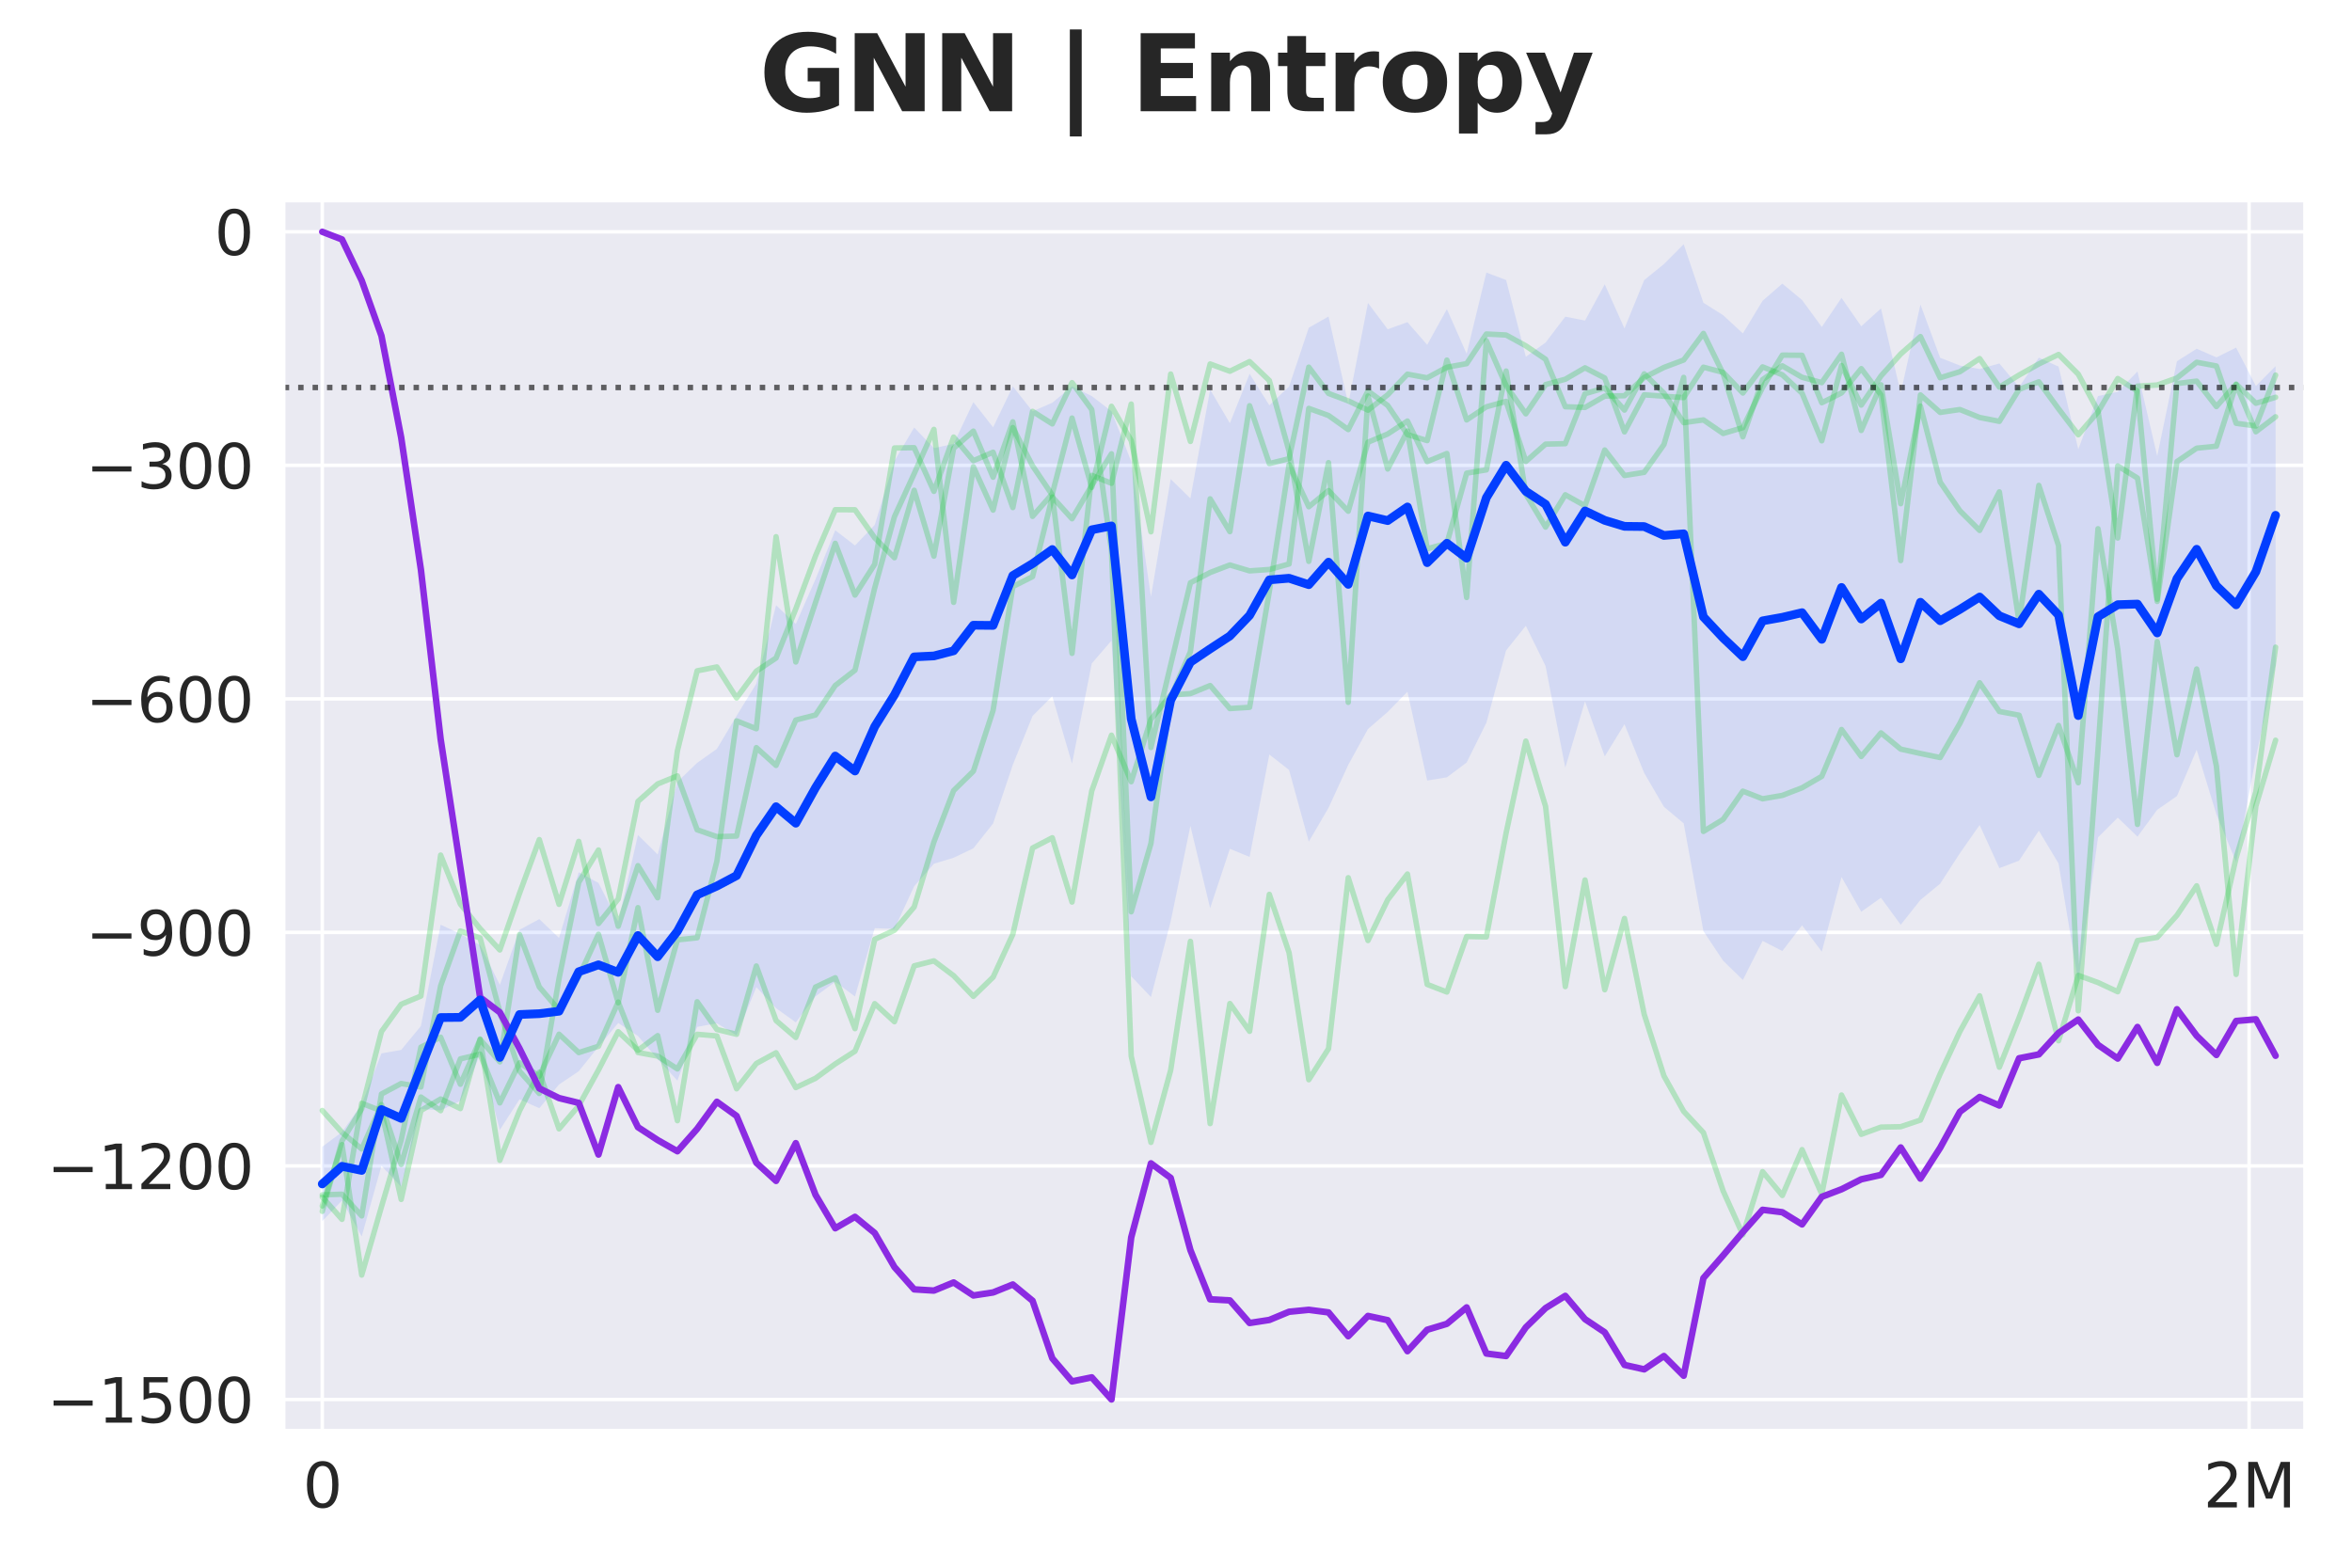 <?xml version="1.0" encoding="utf-8" standalone="no"?>
<!DOCTYPE svg PUBLIC "-//W3C//DTD SVG 1.1//EN"
  "http://www.w3.org/Graphics/SVG/1.1/DTD/svg11.dtd">
<svg xmlns:xlink="http://www.w3.org/1999/xlink" width="540pt" height="360pt" viewBox="0 0 540 360" xmlns="http://www.w3.org/2000/svg" version="1.1">
 <defs>
  <style type="text/css">*{stroke-linejoin: round; stroke-linecap: butt}</style>
 </defs>
 <g id="figure_1">
  <g id="patch_1">
   <path d="M 0 360 
L 540 360 
L 540 0 
L 0 0 
z
" style="fill: #ffffff"/>
  </g>
  <g id="axes_1">
   <g id="patch_2">
    <path d="M 65.14 328.52 
L 529.2 328.52 
L 529.2 46.08 
L 65.14 46.08 
z
" style="fill: #eaeaf2"/>
   </g>
   <g id="matplotlib.axis_1">
    <g id="xtick_1">
     <g id="line2d_1">
      <path d="M 73.988 328.52 
L 73.988 46.08 
" clip-path="url(#pcded72148f)" style="fill: none; stroke: #ffffff; stroke-width: 0.8; stroke-linecap: round"/>
     </g>
     <g id="text_1">
      <!-- 0 -->
      <g style="fill: #262626" transform="translate(69.534 346.158) scale(0.14 -0.14)">
       <defs>
        <path id="DejaVuSans-30" d="M 2034 4250 
Q 1547 4250 1301 3770 
Q 1056 3291 1056 2328 
Q 1056 1369 1301 889 
Q 1547 409 2034 409 
Q 2525 409 2770 889 
Q 3016 1369 3016 2328 
Q 3016 3291 2770 3770 
Q 2525 4250 2034 4250 
z
M 2034 4750 
Q 2819 4750 3233 4129 
Q 3647 3509 3647 2328 
Q 3647 1150 3233 529 
Q 2819 -91 2034 -91 
Q 1250 -91 836 529 
Q 422 1150 422 2328 
Q 422 3509 836 4129 
Q 1250 4750 2034 4750 
z
" transform="scale(0.016)"/>
       </defs>
       <use xlink:href="#DejaVuSans-30"/>
      </g>
     </g>
    </g>
    <g id="xtick_2">
     <g id="line2d_2">
      <path d="M 516.371 328.52 
L 516.371 46.08 
" clip-path="url(#pcded72148f)" style="fill: none; stroke: #ffffff; stroke-width: 0.8; stroke-linecap: round"/>
     </g>
     <g id="text_2">
      <!-- 2M -->
      <g style="fill: #262626" transform="translate(505.877 346.158) scale(0.14 -0.14)">
       <defs>
        <path id="DejaVuSans-32" d="M 1228 531 
L 3431 531 
L 3431 0 
L 469 0 
L 469 531 
Q 828 903 1448 1529 
Q 2069 2156 2228 2338 
Q 2531 2678 2651 2914 
Q 2772 3150 2772 3378 
Q 2772 3750 2511 3984 
Q 2250 4219 1831 4219 
Q 1534 4219 1204 4116 
Q 875 4013 500 3803 
L 500 4441 
Q 881 4594 1212 4672 
Q 1544 4750 1819 4750 
Q 2544 4750 2975 4387 
Q 3406 4025 3406 3419 
Q 3406 3131 3298 2873 
Q 3191 2616 2906 2266 
Q 2828 2175 2409 1742 
Q 1991 1309 1228 531 
z
" transform="scale(0.016)"/>
        <path id="DejaVuSans-4d" d="M 628 4666 
L 1569 4666 
L 2759 1491 
L 3956 4666 
L 4897 4666 
L 4897 0 
L 4281 0 
L 4281 4097 
L 3078 897 
L 2444 897 
L 1241 4097 
L 1241 0 
L 628 0 
L 628 4666 
z
" transform="scale(0.016)"/>
       </defs>
       <use xlink:href="#DejaVuSans-32"/>
       <use xlink:href="#DejaVuSans-4d" transform="translate(63.623 0)"/>
      </g>
     </g>
    </g>
   </g>
   <g id="matplotlib.axis_2">
    <g id="ytick_1">
     <g id="line2d_3">
      <path d="M 65.14 321.37 
L 529.2 321.37 
" clip-path="url(#pcded72148f)" style="fill: none; stroke: #ffffff; stroke-width: 0.8; stroke-linecap: round"/>
     </g>
     <g id="text_3">
      <!-- −1500 -->
      <g style="fill: #262626" transform="translate(10.778 326.689) scale(0.14 -0.14)">
       <defs>
        <path id="DejaVuSans-2212" d="M 678 2272 
L 4684 2272 
L 4684 1741 
L 678 1741 
L 678 2272 
z
" transform="scale(0.016)"/>
        <path id="DejaVuSans-31" d="M 794 531 
L 1825 531 
L 1825 4091 
L 703 3866 
L 703 4441 
L 1819 4666 
L 2450 4666 
L 2450 531 
L 3481 531 
L 3481 0 
L 794 0 
L 794 531 
z
" transform="scale(0.016)"/>
        <path id="DejaVuSans-35" d="M 691 4666 
L 3169 4666 
L 3169 4134 
L 1269 4134 
L 1269 2991 
Q 1406 3038 1543 3061 
Q 1681 3084 1819 3084 
Q 2600 3084 3056 2656 
Q 3513 2228 3513 1497 
Q 3513 744 3044 326 
Q 2575 -91 1722 -91 
Q 1428 -91 1123 -41 
Q 819 9 494 109 
L 494 744 
Q 775 591 1075 516 
Q 1375 441 1709 441 
Q 2250 441 2565 725 
Q 2881 1009 2881 1497 
Q 2881 1984 2565 2268 
Q 2250 2553 1709 2553 
Q 1456 2553 1204 2497 
Q 953 2441 691 2322 
L 691 4666 
z
" transform="scale(0.016)"/>
       </defs>
       <use xlink:href="#DejaVuSans-2212"/>
       <use xlink:href="#DejaVuSans-31" transform="translate(83.789 0)"/>
       <use xlink:href="#DejaVuSans-35" transform="translate(147.412 0)"/>
       <use xlink:href="#DejaVuSans-30" transform="translate(211.035 0)"/>
       <use xlink:href="#DejaVuSans-30" transform="translate(274.658 0)"/>
      </g>
     </g>
    </g>
    <g id="ytick_2">
     <g id="line2d_4">
      <path d="M 65.14 267.742 
L 529.2 267.742 
" clip-path="url(#pcded72148f)" style="fill: none; stroke: #ffffff; stroke-width: 0.8; stroke-linecap: round"/>
     </g>
     <g id="text_4">
      <!-- −1200 -->
      <g style="fill: #262626" transform="translate(10.778 273.061) scale(0.14 -0.14)">
       <use xlink:href="#DejaVuSans-2212"/>
       <use xlink:href="#DejaVuSans-31" transform="translate(83.789 0)"/>
       <use xlink:href="#DejaVuSans-32" transform="translate(147.412 0)"/>
       <use xlink:href="#DejaVuSans-30" transform="translate(211.035 0)"/>
       <use xlink:href="#DejaVuSans-30" transform="translate(274.658 0)"/>
      </g>
     </g>
    </g>
    <g id="ytick_3">
     <g id="line2d_5">
      <path d="M 65.14 214.114 
L 529.2 214.114 
" clip-path="url(#pcded72148f)" style="fill: none; stroke: #ffffff; stroke-width: 0.8; stroke-linecap: round"/>
     </g>
     <g id="text_5">
      <!-- −900 -->
      <g style="fill: #262626" transform="translate(19.686 219.433) scale(0.14 -0.14)">
       <defs>
        <path id="DejaVuSans-39" d="M 703 97 
L 703 672 
Q 941 559 1184 500 
Q 1428 441 1663 441 
Q 2288 441 2617 861 
Q 2947 1281 2994 2138 
Q 2813 1869 2534 1725 
Q 2256 1581 1919 1581 
Q 1219 1581 811 2004 
Q 403 2428 403 3163 
Q 403 3881 828 4315 
Q 1253 4750 1959 4750 
Q 2769 4750 3195 4129 
Q 3622 3509 3622 2328 
Q 3622 1225 3098 567 
Q 2575 -91 1691 -91 
Q 1453 -91 1209 -44 
Q 966 3 703 97 
z
M 1959 2075 
Q 2384 2075 2632 2365 
Q 2881 2656 2881 3163 
Q 2881 3666 2632 3958 
Q 2384 4250 1959 4250 
Q 1534 4250 1286 3958 
Q 1038 3666 1038 3163 
Q 1038 2656 1286 2365 
Q 1534 2075 1959 2075 
z
" transform="scale(0.016)"/>
       </defs>
       <use xlink:href="#DejaVuSans-2212"/>
       <use xlink:href="#DejaVuSans-39" transform="translate(83.789 0)"/>
       <use xlink:href="#DejaVuSans-30" transform="translate(147.412 0)"/>
       <use xlink:href="#DejaVuSans-30" transform="translate(211.035 0)"/>
      </g>
     </g>
    </g>
    <g id="ytick_4">
     <g id="line2d_6">
      <path d="M 65.14 160.486 
L 529.2 160.486 
" clip-path="url(#pcded72148f)" style="fill: none; stroke: #ffffff; stroke-width: 0.8; stroke-linecap: round"/>
     </g>
     <g id="text_6">
      <!-- −600 -->
      <g style="fill: #262626" transform="translate(19.686 165.805) scale(0.14 -0.14)">
       <defs>
        <path id="DejaVuSans-36" d="M 2113 2584 
Q 1688 2584 1439 2293 
Q 1191 2003 1191 1497 
Q 1191 994 1439 701 
Q 1688 409 2113 409 
Q 2538 409 2786 701 
Q 3034 994 3034 1497 
Q 3034 2003 2786 2293 
Q 2538 2584 2113 2584 
z
M 3366 4563 
L 3366 3988 
Q 3128 4100 2886 4159 
Q 2644 4219 2406 4219 
Q 1781 4219 1451 3797 
Q 1122 3375 1075 2522 
Q 1259 2794 1537 2939 
Q 1816 3084 2150 3084 
Q 2853 3084 3261 2657 
Q 3669 2231 3669 1497 
Q 3669 778 3244 343 
Q 2819 -91 2113 -91 
Q 1303 -91 875 529 
Q 447 1150 447 2328 
Q 447 3434 972 4092 
Q 1497 4750 2381 4750 
Q 2619 4750 2861 4703 
Q 3103 4656 3366 4563 
z
" transform="scale(0.016)"/>
       </defs>
       <use xlink:href="#DejaVuSans-2212"/>
       <use xlink:href="#DejaVuSans-36" transform="translate(83.789 0)"/>
       <use xlink:href="#DejaVuSans-30" transform="translate(147.412 0)"/>
       <use xlink:href="#DejaVuSans-30" transform="translate(211.035 0)"/>
      </g>
     </g>
    </g>
    <g id="ytick_5">
     <g id="line2d_7">
      <path d="M 65.14 106.858 
L 529.2 106.858 
" clip-path="url(#pcded72148f)" style="fill: none; stroke: #ffffff; stroke-width: 0.8; stroke-linecap: round"/>
     </g>
     <g id="text_7">
      <!-- −300 -->
      <g style="fill: #262626" transform="translate(19.686 112.177) scale(0.14 -0.14)">
       <defs>
        <path id="DejaVuSans-33" d="M 2597 2516 
Q 3050 2419 3304 2112 
Q 3559 1806 3559 1356 
Q 3559 666 3084 287 
Q 2609 -91 1734 -91 
Q 1441 -91 1130 -33 
Q 819 25 488 141 
L 488 750 
Q 750 597 1062 519 
Q 1375 441 1716 441 
Q 2309 441 2620 675 
Q 2931 909 2931 1356 
Q 2931 1769 2642 2001 
Q 2353 2234 1838 2234 
L 1294 2234 
L 1294 2753 
L 1863 2753 
Q 2328 2753 2575 2939 
Q 2822 3125 2822 3475 
Q 2822 3834 2567 4026 
Q 2313 4219 1838 4219 
Q 1578 4219 1281 4162 
Q 984 4106 628 3988 
L 628 4550 
Q 988 4650 1302 4700 
Q 1616 4750 1894 4750 
Q 2613 4750 3031 4423 
Q 3450 4097 3450 3541 
Q 3450 3153 3228 2886 
Q 3006 2619 2597 2516 
z
" transform="scale(0.016)"/>
       </defs>
       <use xlink:href="#DejaVuSans-2212"/>
       <use xlink:href="#DejaVuSans-33" transform="translate(83.789 0)"/>
       <use xlink:href="#DejaVuSans-30" transform="translate(147.412 0)"/>
       <use xlink:href="#DejaVuSans-30" transform="translate(211.035 0)"/>
      </g>
     </g>
    </g>
    <g id="ytick_6">
     <g id="line2d_8">
      <path d="M 65.14 53.23 
L 529.2 53.23 
" clip-path="url(#pcded72148f)" style="fill: none; stroke: #ffffff; stroke-width: 0.8; stroke-linecap: round"/>
     </g>
     <g id="text_8">
      <!-- 0 -->
      <g style="fill: #262626" transform="translate(49.233 58.549) scale(0.14 -0.14)">
       <use xlink:href="#DejaVuSans-30"/>
      </g>
     </g>
    </g>
   </g>
   <g id="FillBetweenPolyCollection_1">
    <path d="M 73.988 263.331 
L 73.988 280.425 
L 78.518 275.685 
L 83.048 283.928 
L 87.578 267.71 
L 92.108 272.526 
L 96.638 254.681 
L 101.168 254.987 
L 105.698 252.786 
L 110.228 242.167 
L 114.758 259.467 
L 119.288 252.429 
L 123.818 254.49 
L 128.348 249.045 
L 132.878 245.995 
L 137.408 240.356 
L 141.938 234.921 
L 146.468 237.909 
L 150.998 243.191 
L 155.528 248.156 
L 160.058 235.815 
L 164.588 234.979 
L 169.118 237.767 
L 173.648 226.686 
L 178.178 231.519 
L 182.708 234.776 
L 187.238 228.788 
L 191.768 225.459 
L 196.298 228.831 
L 200.828 213.148 
L 205.358 213.301 
L 209.888 203.52 
L 214.418 198.349 
L 218.948 196.97 
L 223.478 194.808 
L 228.008 189.105 
L 232.538 175.614 
L 237.068 164.413 
L 241.598 159.889 
L 246.128 175.351 
L 250.658 152.358 
L 255.188 147.104 
L 259.718 224.199 
L 264.248 228.951 
L 268.778 211.59 
L 273.308 189.666 
L 277.838 208.557 
L 282.368 194.91 
L 286.898 196.784 
L 291.428 173.26 
L 295.958 176.805 
L 300.488 193.266 
L 305.018 185.505 
L 309.548 175.645 
L 314.078 167.405 
L 318.608 163.481 
L 323.138 158.854 
L 327.668 179.238 
L 332.198 178.503 
L 336.728 175.102 
L 341.258 165.976 
L 345.788 149.365 
L 350.318 143.707 
L 354.848 152.944 
L 359.378 176.303 
L 363.908 161.044 
L 368.438 173.689 
L 372.968 166.315 
L 377.498 177.523 
L 382.028 185.279 
L 386.558 189.07 
L 391.088 213.81 
L 395.618 220.623 
L 400.148 225.035 
L 404.678 216.07 
L 409.208 218.392 
L 413.738 212.488 
L 418.268 218.534 
L 422.798 201.398 
L 427.328 209.369 
L 431.858 206.158 
L 436.388 212.368 
L 440.918 206.655 
L 445.448 202.927 
L 449.978 195.93 
L 454.508 189.451 
L 459.038 199.358 
L 463.568 197.633 
L 468.098 190.754 
L 472.628 198.292 
L 477.158 225.473 
L 481.688 192.28 
L 486.218 187.748 
L 490.748 192.126 
L 495.278 185.954 
L 499.808 182.809 
L 504.338 172.184 
L 508.868 187.001 
L 513.398 197.954 
L 517.928 173.962 
L 522.458 152.594 
L 522.458 84.077 
L 522.458 84.077 
L 517.928 88.639 
L 513.398 79.821 
L 508.868 82.066 
L 504.338 80.082 
L 499.808 82.948 
L 495.278 104.736 
L 490.748 85.305 
L 486.218 89.969 
L 481.688 90.949 
L 477.158 103.17 
L 472.628 84.18 
L 468.098 82.128 
L 463.568 88.882 
L 459.038 83.463 
L 454.508 84.741 
L 449.978 83.937 
L 445.448 82.165 
L 440.918 69.94 
L 436.388 90.211 
L 431.858 70.837 
L 427.328 74.926 
L 422.798 68.4 
L 418.268 75.086 
L 413.738 68.888 
L 409.208 65.129 
L 404.678 69.07 
L 400.148 76.561 
L 395.618 72.382 
L 391.088 69.521 
L 386.558 56.093 
L 382.028 60.641 
L 377.498 64.312 
L 372.968 75.42 
L 368.438 65.297 
L 363.908 73.615 
L 359.378 72.717 
L 354.848 78.665 
L 350.318 81.93 
L 345.788 64.304 
L 341.258 62.59 
L 336.728 81.237 
L 332.198 70.991 
L 327.668 79.178 
L 323.138 73.98 
L 318.608 75.616 
L 314.078 69.57 
L 309.548 92.733 
L 305.018 72.683 
L 300.488 75.261 
L 295.958 88.767 
L 291.428 93.069 
L 286.898 85.839 
L 282.368 97.185 
L 277.838 89.461 
L 273.308 114.456 
L 268.778 110.023 
L 264.248 137.032 
L 259.718 105.958 
L 255.188 94.44 
L 250.658 90.957 
L 246.128 88.719 
L 241.598 92.486 
L 237.068 94.451 
L 232.538 88.728 
L 228.008 98.13 
L 223.478 92.339 
L 218.948 101.918 
L 214.418 102.905 
L 209.888 98.171 
L 205.358 105.837 
L 200.828 120.55 
L 196.298 125.268 
L 191.768 121.768 
L 187.238 132.991 
L 182.708 143.296 
L 178.178 138.98 
L 173.648 156.992 
L 169.118 164.373 
L 164.588 171.971 
L 160.058 175.186 
L 155.528 179.539 
L 150.998 196.216 
L 146.468 191.746 
L 141.938 211.652 
L 137.408 202.757 
L 132.878 200.299 
L 128.348 215.382 
L 123.818 211.061 
L 119.288 213.509 
L 114.758 226.163 
L 110.228 217.045 
L 105.698 214.464 
L 101.168 212.349 
L 96.638 235.613 
L 92.108 241.102 
L 87.578 241.895 
L 83.048 253.617 
L 78.518 259.967 
L 73.988 263.331 
z
" clip-path="url(#pcded72148f)" style="fill: #023eff; fill-opacity: 0.1"/>
   </g>
   <g id="line2d_9">
    <path d="M 73.988 274.881 
L 78.518 280.01 
L 83.048 253.359 
L 87.578 255.106 
L 92.108 275.434 
L 96.638 255.009 
L 101.168 252.37 
L 105.698 254.571 
L 110.228 238.597 
L 114.758 266.446 
L 119.288 255.08 
L 123.818 246.214 
L 128.348 259.231 
L 132.878 253.91 
L 137.408 245.707 
L 141.938 236.917 
L 146.468 241.195 
L 150.998 237.818 
L 155.528 257.353 
L 160.058 230.041 
L 164.588 236.406 
L 169.118 237.508 
L 173.648 221.827 
L 178.178 234.365 
L 182.708 238.238 
L 187.238 226.661 
L 191.768 224.533 
L 196.298 236.217 
L 200.828 215.705 
L 205.358 213.626 
L 209.888 208.269 
L 214.418 193.338 
L 218.948 181.539 
L 223.478 177.097 
L 228.008 163.129 
L 232.538 134.702 
L 237.068 132.407 
L 241.598 114.132 
L 246.128 119.131 
L 250.658 111.504 
L 255.188 104.21 
L 259.718 209.383 
L 264.248 193.682 
L 268.778 160.103 
L 273.308 149.653 
L 277.838 114.552 
L 282.368 122.085 
L 286.898 93.175 
L 291.428 106.451 
L 295.958 105.332 
L 300.488 84.312 
L 305.018 90.343 
L 309.548 92.059 
L 314.078 94.198 
L 318.608 90.656 
L 323.138 85.92 
L 327.668 86.77 
L 332.198 84.324 
L 336.728 83.509 
L 341.258 76.701 
L 345.788 76.933 
L 350.318 79.42 
L 354.848 82.497 
L 359.378 93.399 
L 363.908 93.562 
L 368.438 90.96 
L 372.968 90.873 
L 377.498 86.676 
L 382.028 84.377 
L 386.558 82.67 
L 391.088 76.569 
L 395.618 85.808 
L 400.148 100.311 
L 404.678 87.173 
L 409.208 84 
L 413.738 86.64 
L 418.268 87.86 
L 422.798 81.35 
L 427.328 98.852 
L 431.858 88.362 
L 436.388 115.672 
L 440.918 93.263 
L 445.448 110.71 
L 449.978 117.297 
L 454.508 121.809 
L 459.038 112.952 
L 463.568 142.817 
L 468.098 111.465 
L 472.628 125.312 
L 477.158 232.119 
L 481.688 172.061 
L 486.218 106.996 
L 490.748 109.78 
L 495.278 138.112 
L 499.808 105.998 
L 504.338 102.916 
L 508.868 102.463 
L 513.398 88.312 
L 517.928 99.149 
L 522.458 95.708 
" clip-path="url(#pcded72148f)" style="fill: none; stroke: #1ac938; stroke-opacity: 0.27; stroke-width: 1.25; stroke-linecap: round"/>
   </g>
   <g id="line2d_10">
    <path d="M 73.988 255.006 
L 78.518 260.044 
L 83.048 263.853 
L 87.578 253.657 
L 92.108 267.409 
L 96.638 251.922 
L 101.168 255.053 
L 105.698 243.157 
L 110.228 242.076 
L 114.758 253.269 
L 119.288 244.045 
L 123.818 247.127 
L 128.348 237.491 
L 132.878 241.717 
L 137.408 240.258 
L 141.938 230.097 
L 146.468 241.695 
L 150.998 242.519 
L 155.528 245.466 
L 160.058 237.515 
L 164.588 237.898 
L 169.118 250.032 
L 173.648 244.218 
L 178.178 241.753 
L 182.708 249.752 
L 187.238 247.612 
L 191.768 244.313 
L 196.298 241.399 
L 200.828 230.473 
L 205.358 234.622 
L 209.888 221.795 
L 214.418 220.648 
L 218.948 224.06 
L 223.478 228.794 
L 228.008 224.389 
L 232.538 214.542 
L 237.068 194.736 
L 241.598 192.382 
L 246.128 207.145 
L 250.658 181.633 
L 255.188 168.829 
L 259.718 179.511 
L 264.248 165.166 
L 268.778 159.597 
L 273.308 159.284 
L 277.838 157.422 
L 282.368 162.716 
L 286.898 162.422 
L 291.428 135.829 
L 295.958 106.692 
L 300.488 116.371 
L 305.018 112.658 
L 309.548 117.397 
L 314.078 101.543 
L 318.608 99.66 
L 323.138 96.682 
L 327.668 106.004 
L 332.198 104.138 
L 336.728 137.205 
L 341.258 78.245 
L 345.788 88.566 
L 350.318 95.029 
L 354.848 88.311 
L 359.378 87.09 
L 363.908 84.462 
L 368.438 86.808 
L 372.968 99.176 
L 377.498 90.662 
L 382.028 90.994 
L 386.558 91.302 
L 391.088 84.319 
L 395.618 85.511 
L 400.148 90.251 
L 404.678 84.248 
L 409.208 86.071 
L 413.738 90.299 
L 418.268 101.229 
L 422.798 83.933 
L 427.328 93.03 
L 431.858 86.335 
L 436.388 81.285 
L 440.918 77.293 
L 445.448 86.751 
L 449.978 85.357 
L 454.508 82.346 
L 459.038 88.895 
L 463.568 86.122 
L 468.098 83.581 
L 472.628 81.401 
L 477.158 85.929 
L 481.688 94.379 
L 486.218 123.548 
L 490.748 88.676 
L 495.278 88.415 
L 499.808 86.801 
L 504.338 83.188 
L 508.868 84.043 
L 513.398 97.203 
L 517.928 97.819 
L 522.458 86.135 
" clip-path="url(#pcded72148f)" style="fill: none; stroke: #1ac938; stroke-opacity: 0.27; stroke-width: 1.25; stroke-linecap: round"/>
   </g>
   <g id="line2d_11">
    <path d="M 73.988 276.938 
L 78.518 262.845 
L 83.048 292.802 
L 87.578 277.122 
L 92.108 261.8 
L 96.638 240.474 
L 101.168 238.182 
L 105.698 248.99 
L 110.228 238.714 
L 114.758 243.843 
L 119.288 214.615 
L 123.818 226.639 
L 128.348 231.948 
L 132.878 224.281 
L 137.408 214.541 
L 141.938 230.277 
L 146.468 208.429 
L 150.998 232.004 
L 155.528 215.828 
L 160.058 215.35 
L 164.588 197.789 
L 169.118 165.544 
L 173.648 167.344 
L 178.178 123.251 
L 182.708 152.022 
L 187.238 138.352 
L 191.768 124.769 
L 196.298 136.658 
L 200.828 129.56 
L 205.358 102.878 
L 209.888 102.804 
L 214.418 112.834 
L 218.948 100.374 
L 223.478 105.787 
L 228.008 103.846 
L 232.538 116.558 
L 237.068 94.465 
L 241.598 97.34 
L 246.128 87.866 
L 250.658 94.059 
L 255.188 126.528 
L 259.718 242.522 
L 264.248 262.335 
L 268.778 245.751 
L 273.308 216.174 
L 277.838 258.02 
L 282.368 230.447 
L 286.898 236.826 
L 291.428 205.386 
L 295.958 218.766 
L 300.488 247.945 
L 305.018 240.819 
L 309.548 201.559 
L 314.078 215.979 
L 318.608 206.615 
L 323.138 200.707 
L 327.668 226.057 
L 332.198 227.808 
L 336.728 215.053 
L 341.258 215.147 
L 345.788 191.295 
L 350.318 170.188 
L 354.848 185.182 
L 359.378 226.559 
L 363.908 202.083 
L 368.438 227.28 
L 372.968 210.914 
L 377.498 232.935 
L 382.028 247.072 
L 386.558 255.212 
L 391.088 260.091 
L 395.618 273.483 
L 400.148 283.543 
L 404.678 269.045 
L 409.208 274.528 
L 413.738 263.998 
L 418.268 274.198 
L 422.798 251.459 
L 427.328 260.485 
L 431.858 258.827 
L 436.388 258.736 
L 440.918 257.215 
L 445.448 246.598 
L 449.978 236.867 
L 454.508 228.673 
L 459.038 245.07 
L 463.568 233.701 
L 468.098 221.426 
L 472.628 239 
L 477.158 223.982 
L 481.688 225.625 
L 486.218 227.741 
L 490.748 215.989 
L 495.278 215.261 
L 499.808 210.191 
L 504.338 203.419 
L 508.868 216.848 
L 513.398 196.974 
L 517.928 181.825 
L 522.458 148.619 
" clip-path="url(#pcded72148f)" style="fill: none; stroke: #1ac938; stroke-opacity: 0.27; stroke-width: 1.25; stroke-linecap: round"/>
   </g>
   <g id="line2d_12">
    <path d="M 73.988 274.39 
L 78.518 274.232 
L 83.048 279.222 
L 87.578 251.23 
L 92.108 248.814 
L 96.638 249.604 
L 101.168 226.373 
L 105.698 213.796 
L 110.228 215.393 
L 114.758 232.373 
L 119.288 245.987 
L 123.818 251.095 
L 128.348 224.733 
L 132.878 202.611 
L 137.408 195.191 
L 141.938 212.695 
L 146.468 198.789 
L 150.998 206.159 
L 155.528 172.418 
L 160.058 154.049 
L 164.588 153.157 
L 169.118 160.278 
L 173.648 154.123 
L 178.178 151.107 
L 182.708 139.82 
L 187.238 127.632 
L 191.768 117.043 
L 196.298 117.068 
L 200.828 123.511 
L 205.358 128.074 
L 209.888 112.586 
L 214.418 127.712 
L 218.948 102.92 
L 223.478 99.005 
L 228.008 109.589 
L 232.538 96.865 
L 237.068 118.578 
L 241.598 113.404 
L 246.128 95.999 
L 250.658 111.931 
L 255.188 93.306 
L 259.718 101.187 
L 264.248 122.12 
L 268.778 85.897 
L 273.308 101.368 
L 277.838 83.58 
L 282.368 85.249 
L 286.898 83.037 
L 291.428 87.383 
L 295.958 103.621 
L 300.488 128.909 
L 305.018 106.24 
L 309.548 161.282 
L 314.078 90.936 
L 318.608 107.702 
L 323.138 98.977 
L 327.668 126.029 
L 332.198 124.77 
L 336.728 108.651 
L 341.258 107.902 
L 345.788 85.207 
L 350.318 113.486 
L 354.848 121.042 
L 359.378 113.618 
L 363.908 116.138 
L 368.438 103.332 
L 372.968 109.199 
L 377.498 108.469 
L 382.028 102.076 
L 386.558 86.664 
L 391.088 190.924 
L 395.618 188.168 
L 400.148 181.68 
L 404.678 183.435 
L 409.208 182.653 
L 413.738 180.912 
L 418.268 178.274 
L 422.798 167.52 
L 427.328 173.721 
L 431.858 168.298 
L 436.388 172.025 
L 440.918 173.028 
L 445.448 173.964 
L 449.978 166.106 
L 454.508 156.786 
L 459.038 163.378 
L 463.568 164.234 
L 468.098 178.051 
L 472.628 166.587 
L 477.158 179.743 
L 481.688 121.419 
L 486.218 149.081 
L 490.748 189.313 
L 495.278 147.337 
L 499.808 173.319 
L 504.338 153.625 
L 508.868 175.952 
L 513.398 223.764 
L 517.928 185.107 
L 522.458 169.983 
" clip-path="url(#pcded72148f)" style="fill: none; stroke: #1ac938; stroke-opacity: 0.27; stroke-width: 1.25; stroke-linecap: round"/>
   </g>
   <g id="line2d_13">
    <path d="M 73.988 278.174 
L 78.518 261.998 
L 83.048 254.627 
L 87.578 236.896 
L 92.108 230.614 
L 96.638 228.726 
L 101.168 196.36 
L 105.698 207.609 
L 110.228 213.25 
L 114.758 218.144 
L 119.288 205.119 
L 123.818 192.804 
L 128.348 207.665 
L 132.878 193.215 
L 137.408 212.085 
L 141.938 206.446 
L 146.468 184.03 
L 150.998 180.019 
L 155.528 178.173 
L 160.058 190.547 
L 164.588 192.124 
L 169.118 191.988 
L 173.648 171.683 
L 178.178 175.771 
L 182.708 165.347 
L 187.238 164.191 
L 191.768 157.41 
L 196.298 153.906 
L 200.828 134.997 
L 205.358 118.645 
L 209.888 108.774 
L 214.418 98.603 
L 218.948 138.325 
L 223.478 107.184 
L 228.008 117.135 
L 232.538 98.188 
L 237.068 106.975 
L 241.598 113.681 
L 246.128 150.033 
L 250.658 109.16 
L 255.188 110.987 
L 259.718 92.791 
L 264.248 171.654 
L 268.778 152.683 
L 273.308 133.826 
L 277.838 131.471 
L 282.368 129.739 
L 286.898 131.097 
L 291.428 130.775 
L 295.958 129.519 
L 300.488 93.78 
L 305.018 95.411 
L 309.548 98.649 
L 314.078 89.783 
L 318.608 93.111 
L 323.138 99.798 
L 327.668 101.178 
L 332.198 82.694 
L 336.728 96.43 
L 341.258 93.42 
L 345.788 92.172 
L 350.318 105.97 
L 354.848 101.99 
L 359.378 101.884 
L 363.908 90.404 
L 368.438 89.088 
L 372.968 94.173 
L 377.498 85.846 
L 382.028 90.283 
L 386.558 97.06 
L 391.088 96.424 
L 395.618 99.542 
L 400.148 98.206 
L 404.678 88.948 
L 409.208 81.55 
L 413.738 81.589 
L 418.268 92.488 
L 422.798 90.234 
L 427.328 84.651 
L 431.858 90.666 
L 436.388 128.729 
L 440.918 90.689 
L 445.448 94.707 
L 449.978 94.042 
L 454.508 95.867 
L 459.038 96.758 
L 463.568 89.415 
L 468.098 87.68 
L 472.628 93.879 
L 477.158 99.835 
L 481.688 94.589 
L 486.218 86.926 
L 490.748 89.819 
L 495.278 137.602 
L 499.808 88.082 
L 504.338 87.517 
L 508.868 93.362 
L 513.398 88.185 
L 517.928 92.602 
L 522.458 91.23 
" clip-path="url(#pcded72148f)" style="fill: none; stroke: #1ac938; stroke-opacity: 0.27; stroke-width: 1.25; stroke-linecap: round"/>
   </g>
   <g id="line2d_14">
    <path d="M 73.988 53.23 
L 78.518 54.981 
L 83.048 64.433 
L 87.578 77.124 
L 92.108 100.48 
L 96.638 130.831 
L 101.168 169.727 
L 105.698 199.246 
L 110.228 229.024 
L 114.758 232.47 
L 119.288 240.798 
L 123.818 249.929 
L 128.348 252.159 
L 132.878 253.266 
L 137.408 265.128 
L 141.938 249.645 
L 146.468 258.844 
L 150.998 261.804 
L 155.528 264.37 
L 160.058 259.232 
L 164.588 253.01 
L 169.118 256.268 
L 173.648 267.021 
L 178.178 271.178 
L 182.708 262.512 
L 187.238 274.377 
L 191.768 282.053 
L 196.298 279.431 
L 200.828 283.142 
L 205.358 290.965 
L 209.888 296.085 
L 214.418 296.369 
L 218.948 294.501 
L 223.478 297.489 
L 228.008 296.793 
L 232.538 294.966 
L 237.068 298.704 
L 241.598 311.922 
L 246.128 317.221 
L 250.658 316.293 
L 255.188 321.37 
L 259.718 284.149 
L 264.248 267.153 
L 268.778 270.484 
L 273.308 287.072 
L 277.838 298.373 
L 282.368 298.623 
L 286.898 303.811 
L 291.428 303.111 
L 295.958 301.23 
L 300.488 300.783 
L 305.018 301.375 
L 309.548 306.843 
L 314.078 302.187 
L 318.608 303.162 
L 323.138 310.28 
L 327.668 305.363 
L 332.198 304.001 
L 336.728 300.228 
L 341.258 310.82 
L 345.788 311.395 
L 350.318 304.81 
L 354.848 300.391 
L 359.378 297.582 
L 363.908 302.926 
L 368.438 305.955 
L 372.968 313.438 
L 377.498 314.453 
L 382.028 311.393 
L 386.558 315.919 
L 391.088 293.49 
L 395.618 288.286 
L 400.148 282.925 
L 404.678 277.817 
L 409.208 278.372 
L 413.738 281.167 
L 418.268 274.828 
L 422.798 273.101 
L 427.328 270.811 
L 431.858 269.799 
L 436.388 263.501 
L 440.918 270.652 
L 445.448 263.575 
L 449.978 255.305 
L 454.508 251.903 
L 459.038 253.868 
L 463.568 243.019 
L 468.098 242.133 
L 472.628 237.189 
L 477.158 234.123 
L 481.688 239.949 
L 486.218 243.083 
L 490.748 235.836 
L 495.278 244.075 
L 499.808 231.763 
L 504.338 237.852 
L 508.868 242.262 
L 513.398 234.455 
L 517.928 234.068 
L 522.458 242.446 
" clip-path="url(#pcded72148f)" style="fill: none; stroke: #8b2be2; stroke-width: 1.5; stroke-linecap: round"/>
   </g>
   <g id="line2d_15">
    <path d="M 73.988 271.878 
L 78.518 267.826 
L 83.048 268.772 
L 87.578 254.802 
L 92.108 256.814 
L 96.638 245.147 
L 101.168 233.668 
L 105.698 233.625 
L 110.228 229.606 
L 114.758 242.815 
L 119.288 232.969 
L 123.818 232.776 
L 128.348 232.214 
L 132.878 223.147 
L 137.408 221.556 
L 141.938 223.286 
L 146.468 214.828 
L 150.998 219.703 
L 155.528 213.848 
L 160.058 205.5 
L 164.588 203.475 
L 169.118 201.07 
L 173.648 191.839 
L 178.178 185.25 
L 182.708 189.036 
L 187.238 180.89 
L 191.768 173.614 
L 196.298 177.05 
L 200.828 166.849 
L 205.358 159.569 
L 209.888 150.846 
L 214.418 150.627 
L 218.948 149.444 
L 223.478 143.573 
L 228.008 143.617 
L 232.538 132.171 
L 237.068 129.432 
L 241.598 126.188 
L 246.128 132.035 
L 250.658 121.657 
L 255.188 120.772 
L 259.718 165.079 
L 264.248 182.991 
L 268.778 160.806 
L 273.308 152.061 
L 277.838 149.009 
L 282.368 146.048 
L 286.898 141.312 
L 291.428 133.165 
L 295.958 132.786 
L 300.488 134.263 
L 305.018 129.094 
L 309.548 134.189 
L 314.078 118.488 
L 318.608 119.549 
L 323.138 116.417 
L 327.668 129.208 
L 332.198 124.747 
L 336.728 128.17 
L 341.258 114.283 
L 345.788 106.835 
L 350.318 112.819 
L 354.848 115.804 
L 359.378 124.51 
L 363.908 117.33 
L 368.438 119.493 
L 372.968 120.867 
L 377.498 120.917 
L 382.028 122.96 
L 386.558 122.582 
L 391.088 141.665 
L 395.618 146.502 
L 400.148 150.798 
L 404.678 142.57 
L 409.208 141.76 
L 413.738 140.688 
L 418.268 146.81 
L 422.798 134.899 
L 427.328 142.148 
L 431.858 138.497 
L 436.388 151.289 
L 440.918 138.298 
L 445.448 142.546 
L 449.978 139.934 
L 454.508 137.096 
L 459.038 141.411 
L 463.568 143.258 
L 468.098 136.441 
L 472.628 141.236 
L 477.158 164.322 
L 481.688 141.615 
L 486.218 138.859 
L 490.748 138.716 
L 495.278 145.345 
L 499.808 132.878 
L 504.338 126.133 
L 508.868 134.534 
L 513.398 138.887 
L 517.928 131.3 
L 522.458 118.335 
" clip-path="url(#pcded72148f)" style="fill: none; stroke: #023eff; stroke-width: 2; stroke-linecap: round"/>
   </g>
   <g id="line2d_16">
    <path d="M 65.14 88.982 
L 529.2 88.982 
" clip-path="url(#pcded72148f)" style="fill: none; stroke-dasharray: 1.25,2.062; stroke-dashoffset: 0; stroke: #000000; stroke-opacity: 0.6; stroke-width: 1.25"/>
   </g>
   <g id="patch_3">
    <path d="M 65.14 328.52 
L 65.14 46.08 
" style="fill: none; stroke: #ffffff; stroke-width: 0.8; stroke-linejoin: miter; stroke-linecap: square"/>
   </g>
   <g id="patch_4">
    <path d="M 529.2 328.52 
L 529.2 46.08 
" style="fill: none; stroke: #ffffff; stroke-width: 0.8; stroke-linejoin: miter; stroke-linecap: square"/>
   </g>
   <g id="patch_5">
    <path d="M 65.14 328.52 
L 529.2 328.52 
" style="fill: none; stroke: #ffffff; stroke-width: 0.8; stroke-linejoin: miter; stroke-linecap: square"/>
   </g>
   <g id="patch_6">
    <path d="M 65.14 46.08 
L 529.2 46.08 
" style="fill: none; stroke: #ffffff; stroke-width: 0.8; stroke-linejoin: miter; stroke-linecap: square"/>
   </g>
  </g>
  <g id="text_9">
   <!-- GNN | Entropy -->
   <g style="fill: #262626" transform="translate(174.278 25.541) scale(0.24 -0.24)">
    <defs>
     <path id="DejaVuSans-Bold-47" d="M 4781 347 
Q 4331 128 3847 18 
Q 3363 -91 2847 -91 
Q 1681 -91 1000 561 
Q 319 1213 319 2328 
Q 319 3456 1012 4103 
Q 1706 4750 2913 4750 
Q 3378 4750 3804 4662 
Q 4231 4575 4609 4403 
L 4609 3438 
Q 4219 3659 3833 3768 
Q 3447 3878 3059 3878 
Q 2341 3878 1952 3476 
Q 1563 3075 1563 2328 
Q 1563 1588 1938 1184 
Q 2313 781 3003 781 
Q 3191 781 3352 804 
Q 3513 828 3641 878 
L 3641 1784 
L 2906 1784 
L 2906 2591 
L 4781 2591 
L 4781 347 
z
" transform="scale(0.016)"/>
     <path id="DejaVuSans-Bold-4e" d="M 588 4666 
L 1931 4666 
L 3628 1466 
L 3628 4666 
L 4769 4666 
L 4769 0 
L 3425 0 
L 1728 3200 
L 1728 0 
L 588 0 
L 588 4666 
z
" transform="scale(0.016)"/>
     <path id="DejaVuSans-Bold-20" transform="scale(0.016)"/>
     <path id="DejaVuSans-Bold-7c" d="M 1522 4891 
L 1522 -1509 
L 813 -1509 
L 813 4891 
L 1522 4891 
z
" transform="scale(0.016)"/>
     <path id="DejaVuSans-Bold-45" d="M 588 4666 
L 3834 4666 
L 3834 3756 
L 1791 3756 
L 1791 2888 
L 3713 2888 
L 3713 1978 
L 1791 1978 
L 1791 909 
L 3903 909 
L 3903 0 
L 588 0 
L 588 4666 
z
" transform="scale(0.016)"/>
     <path id="DejaVuSans-Bold-6e" d="M 4056 2131 
L 4056 0 
L 2931 0 
L 2931 347 
L 2931 1631 
Q 2931 2084 2911 2256 
Q 2891 2428 2841 2509 
Q 2775 2619 2662 2680 
Q 2550 2741 2406 2741 
Q 2056 2741 1856 2470 
Q 1656 2200 1656 1722 
L 1656 0 
L 538 0 
L 538 3500 
L 1656 3500 
L 1656 2988 
Q 1909 3294 2193 3439 
Q 2478 3584 2822 3584 
Q 3428 3584 3742 3212 
Q 4056 2841 4056 2131 
z
" transform="scale(0.016)"/>
     <path id="DejaVuSans-Bold-74" d="M 1759 4494 
L 1759 3500 
L 2913 3500 
L 2913 2700 
L 1759 2700 
L 1759 1216 
Q 1759 972 1856 886 
Q 1953 800 2241 800 
L 2816 800 
L 2816 0 
L 1856 0 
Q 1194 0 917 276 
Q 641 553 641 1216 
L 641 2700 
L 84 2700 
L 84 3500 
L 641 3500 
L 641 4494 
L 1759 4494 
z
" transform="scale(0.016)"/>
     <path id="DejaVuSans-Bold-72" d="M 3138 2547 
Q 2991 2616 2845 2648 
Q 2700 2681 2553 2681 
Q 2122 2681 1889 2404 
Q 1656 2128 1656 1613 
L 1656 0 
L 538 0 
L 538 3500 
L 1656 3500 
L 1656 2925 
Q 1872 3269 2151 3426 
Q 2431 3584 2822 3584 
Q 2878 3584 2943 3579 
Q 3009 3575 3134 3559 
L 3138 2547 
z
" transform="scale(0.016)"/>
     <path id="DejaVuSans-Bold-6f" d="M 2203 2784 
Q 1831 2784 1636 2517 
Q 1441 2250 1441 1747 
Q 1441 1244 1636 976 
Q 1831 709 2203 709 
Q 2569 709 2762 976 
Q 2956 1244 2956 1747 
Q 2956 2250 2762 2517 
Q 2569 2784 2203 2784 
z
M 2203 3584 
Q 3106 3584 3614 3096 
Q 4122 2609 4122 1747 
Q 4122 884 3614 396 
Q 3106 -91 2203 -91 
Q 1297 -91 786 396 
Q 275 884 275 1747 
Q 275 2609 786 3096 
Q 1297 3584 2203 3584 
z
" transform="scale(0.016)"/>
     <path id="DejaVuSans-Bold-70" d="M 1656 506 
L 1656 -1331 
L 538 -1331 
L 538 3500 
L 1656 3500 
L 1656 2988 
Q 1888 3294 2169 3439 
Q 2450 3584 2816 3584 
Q 3463 3584 3878 3070 
Q 4294 2556 4294 1747 
Q 4294 938 3878 423 
Q 3463 -91 2816 -91 
Q 2450 -91 2169 54 
Q 1888 200 1656 506 
z
M 2400 2772 
Q 2041 2772 1848 2508 
Q 1656 2244 1656 1747 
Q 1656 1250 1848 986 
Q 2041 722 2400 722 
Q 2759 722 2948 984 
Q 3138 1247 3138 1747 
Q 3138 2247 2948 2509 
Q 2759 2772 2400 2772 
z
" transform="scale(0.016)"/>
     <path id="DejaVuSans-Bold-79" d="M 78 3500 
L 1197 3500 
L 2138 1125 
L 2938 3500 
L 4056 3500 
L 2584 -331 
Q 2363 -916 2067 -1148 
Q 1772 -1381 1288 -1381 
L 641 -1381 
L 641 -647 
L 991 -647 
Q 1275 -647 1404 -556 
Q 1534 -466 1606 -231 
L 1638 -134 
L 78 3500 
z
" transform="scale(0.016)"/>
    </defs>
    <use xlink:href="#DejaVuSans-Bold-47"/>
    <use xlink:href="#DejaVuSans-Bold-4e" transform="translate(82.08 0)"/>
    <use xlink:href="#DejaVuSans-Bold-4e" transform="translate(165.771 0)"/>
    <use xlink:href="#DejaVuSans-Bold-20" transform="translate(249.463 0)"/>
    <use xlink:href="#DejaVuSans-Bold-7c" transform="translate(284.277 0)"/>
    <use xlink:href="#DejaVuSans-Bold-20" transform="translate(320.801 0)"/>
    <use xlink:href="#DejaVuSans-Bold-45" transform="translate(355.615 0)"/>
    <use xlink:href="#DejaVuSans-Bold-6e" transform="translate(423.926 0)"/>
    <use xlink:href="#DejaVuSans-Bold-74" transform="translate(495.117 0)"/>
    <use xlink:href="#DejaVuSans-Bold-72" transform="translate(542.92 0)"/>
    <use xlink:href="#DejaVuSans-Bold-6f" transform="translate(592.236 0)"/>
    <use xlink:href="#DejaVuSans-Bold-70" transform="translate(660.938 0)"/>
    <use xlink:href="#DejaVuSans-Bold-79" transform="translate(732.52 0)"/>
   </g>
  </g>
 </g>
 <defs>
  <clipPath id="pcded72148f">
   <rect x="65.14" y="46.08" width="464.06" height="282.44"/>
  </clipPath>
 </defs>
</svg>
